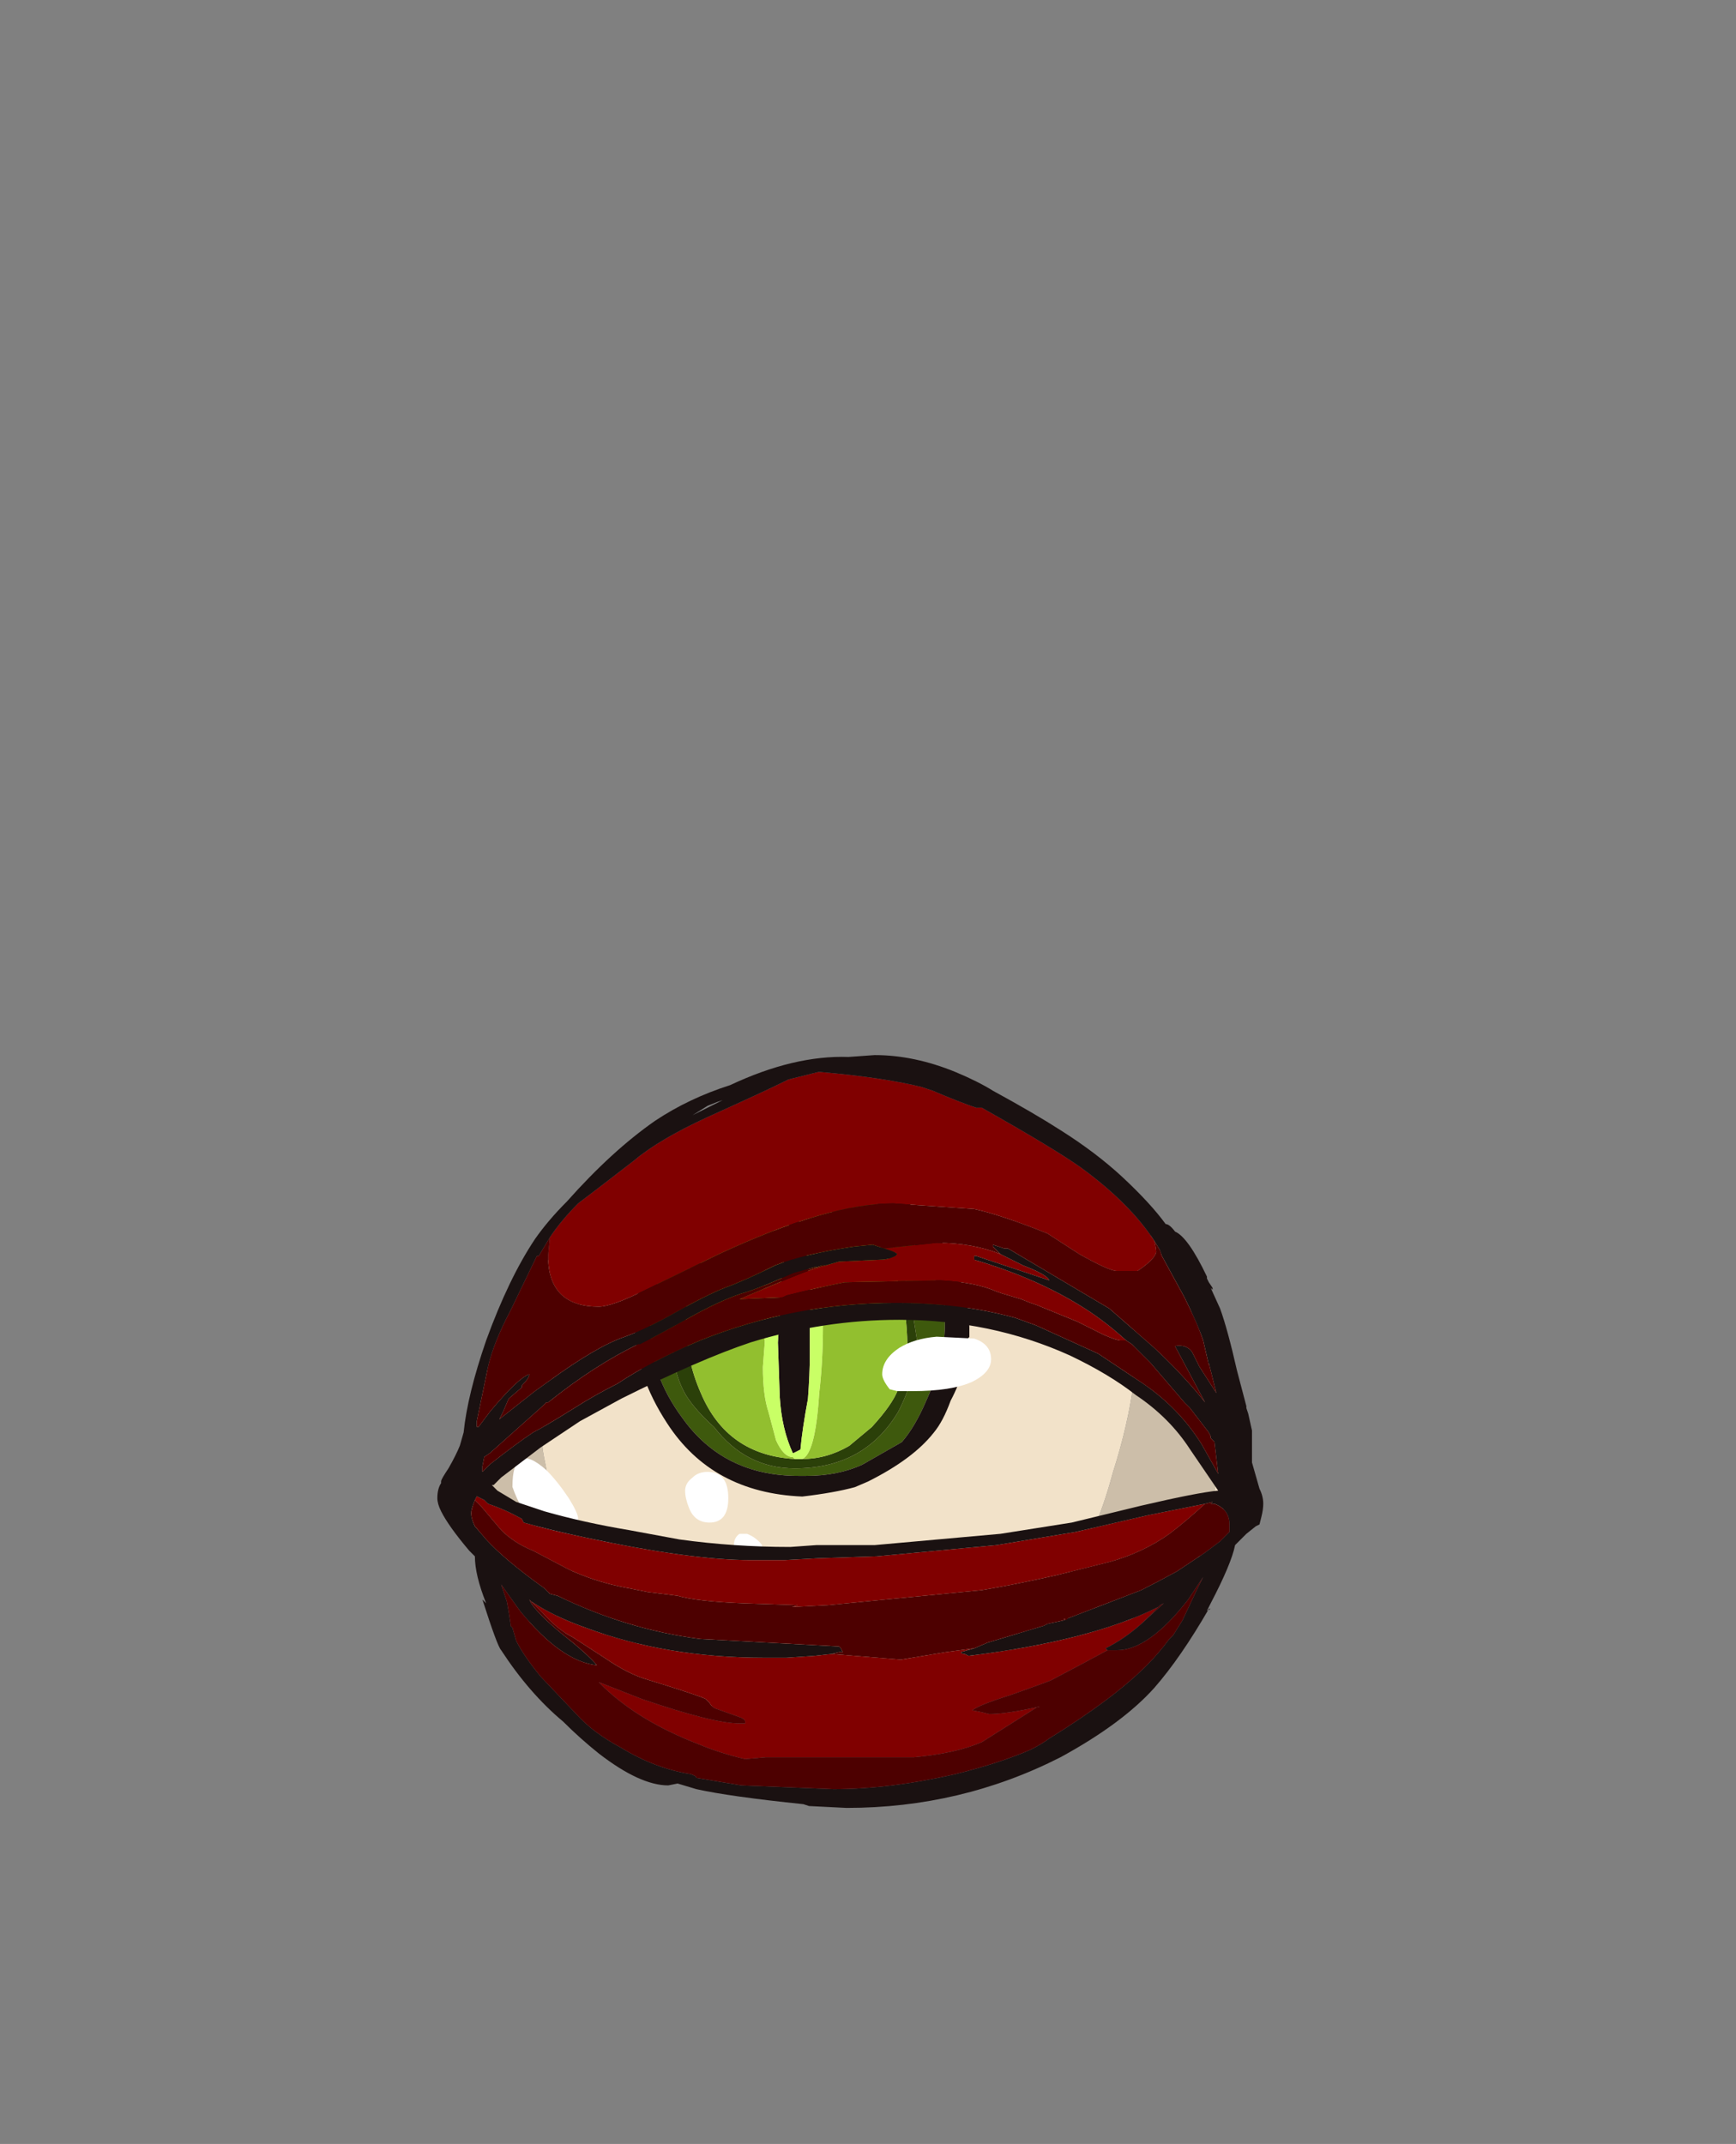 <?xml version="1.0" encoding="UTF-8" standalone="no"?>
<svg xmlns:ffdec="https://www.free-decompiler.com/flash" xmlns:xlink="http://www.w3.org/1999/xlink" ffdec:objectType="frame" height="399.7px" width="323.7px" xmlns="http://www.w3.org/2000/svg">
  <rect width="100%" height="100%" fill="#808080" stroke="none"/>
  <g transform="matrix(1.0, 0.0, 0.0, 1.0, 157.85, 337.4)">
    <use ffdec:characterId="459" height="15.35" transform="matrix(7.0, 0.0, 0.0, 7.0, -70.35, -125.3)" width="20.2" xlink:href="#shape0"/>
    <use ffdec:characterId="461" height="61.95" transform="matrix(1.0, 0.0, 0.0, 1.0, -39.4, -120.35)" width="62.3" xlink:href="#sprite0"/>
    <use ffdec:characterId="326" height="6.15" transform="matrix(7.0, 0.0, 0.0, 7.0, -62.3, -88.55)" width="12.75" xlink:href="#shape2"/>
    <use ffdec:characterId="479" height="20.05" transform="matrix(7.0, 0.0, 0.0, 7.0, -76.3, -140.7)" width="22.0" xlink:href="#shape3"/>
  </g>
  <defs>
    <g id="shape0" transform="matrix(1.0, 0.0, 0.0, 1.0, 10.05, 17.9)">
      <path d="M-7.25 -4.3 Q-7.7 -4.95 -8.0 -5.95 L-8.05 -5.95 -7.95 -6.0 -7.9 -6.1 -8.25 -6.75 -8.15 -6.5 -8.15 -6.65 -8.0 -6.3 Q-7.7 -5.85 -7.45 -5.55 -7.3 -5.3 -6.6 -4.8 -5.8 -4.2 -5.55 -4.2 L-5.45 -4.25 Q-5.6 -4.5 -6.5 -5.3 -7.35 -6.15 -7.55 -6.95 -8.1 -9.5 -8.1 -9.65 L-8.1 -9.95 -8.05 -10.25 -8.05 -10.6 Q-8.05 -10.7 -7.95 -10.75 L-7.9 -10.85 -7.85 -11.5 -7.75 -12.1 -7.6 -12.9 Q-7.15 -13.5 -6.75 -13.85 -5.7 -14.7 -4.4 -15.4 -2.0 -16.6 0.55 -16.6 2.3 -16.6 4.35 -15.75 5.35 -15.3 6.1 -14.85 6.8 -14.4 7.6 -13.65 L7.65 -12.65 Q7.7 -12.0 7.65 -11.4 7.5 -10.25 7.1 -9.0 6.7 -7.5 6.1 -6.55 5.3 -5.2 3.95 -4.15 4.65 -4.25 5.15 -4.7 5.45 -4.95 5.9 -5.45 L5.9 -5.4 5.8 -5.25 Q5.75 -5.2 5.75 -5.05 5.75 -5.0 5.8 -4.95 L5.95 -4.8 Q7.25 -5.75 7.9 -7.95 L7.8 -7.55 Q7.2 -5.65 6.2 -4.1 L5.8 -3.95 Q4.25 -3.3 3.7 -3.1 2.0 -2.55 0.5 -2.55 0.1 -2.55 -0.3 -2.75 -0.65 -3.0 -1.0 -3.0 L-2.05 -2.85 -3.8 -2.75 -4.85 -2.8 Q-5.3 -2.95 -5.9 -3.4 L-6.2 -3.5 Q-6.4 -3.6 -6.55 -3.65 L-6.6 -3.7 -6.65 -3.75 -6.85 -3.9 -7.25 -4.3 M7.2 -4.75 L7.5 -5.15 Q7.8 -5.5 7.85 -5.5 7.95 -5.5 7.95 -5.45 L8.0 -5.4 7.25 -4.8 7.2 -4.75 M9.3 -6.6 L9.65 -7.65 9.85 -8.75 Q10.05 -9.8 10.05 -10.25 10.05 -11.1 9.85 -11.5 L9.55 -12.1 Q9.35 -12.45 9.25 -12.7 9.05 -13.45 8.75 -14.0 L8.5 -14.35 Q8.35 -14.5 8.35 -14.6 L8.35 -14.85 8.9 -14.15 Q9.05 -13.95 9.1 -13.6 9.2 -13.2 9.25 -13.05 L9.8 -12.0 Q10.05 -11.4 10.15 -10.9 L10.15 -9.85 Q10.15 -8.35 10.0 -7.85 9.8 -7.25 9.3 -6.6 M8.05 -15.25 Q7.9 -15.1 7.9 -14.95 7.9 -14.8 8.0 -14.4 7.85 -14.65 7.75 -14.6 L7.3 -15.15 Q6.95 -15.65 6.5 -15.8 5.25 -16.55 4.15 -17.0 2.05 -17.85 -0.3 -17.85 -3.0 -17.85 -5.15 -16.4 -5.8 -16.0 -6.7 -15.15 -6.7 -15.8 -7.15 -15.25 -7.5 -14.9 -7.8 -14.3 -8.0 -14.2 -8.2 -13.9 -8.5 -13.4 -8.8 -12.8 L-9.1 -11.9 -9.35 -11.05 Q-9.4 -11.15 -9.35 -11.4 -9.35 -11.6 -9.5 -11.7 L-9.45 -11.95 -8.6 -13.75 Q-8.1 -14.6 -7.4 -15.15 -7.2 -15.4 -6.6 -15.85 -5.7 -16.5 -5.15 -16.65 -4.9 -16.7 -3.55 -17.25 -2.5 -17.7 -1.15 -17.9 L0.55 -17.9 Q4.55 -17.55 6.7 -16.3 7.4 -15.85 8.05 -15.25 M-10.0 -8.65 Q-9.95 -7.7 -9.6 -6.9 L-9.45 -6.55 Q-9.7 -6.85 -9.85 -7.35 -10.05 -7.85 -10.05 -8.3 L-10.0 -8.65 M-8.95 -6.6 Q-9.1 -6.8 -9.1 -6.9 -9.05 -6.9 -8.95 -6.6" fill="#f2e2c9" fill-rule="evenodd" stroke="none"/>
      <path d="M6.2 -4.1 Q7.2 -5.65 7.8 -7.55 L7.9 -7.95 Q7.25 -5.75 5.95 -4.8 L5.8 -4.95 Q5.75 -5.0 5.75 -5.05 5.75 -5.2 5.8 -5.25 L5.9 -5.4 5.9 -5.45 Q5.45 -4.95 5.15 -4.7 4.65 -4.25 3.95 -4.15 5.3 -5.2 6.1 -6.55 6.7 -7.5 7.1 -9.0 7.5 -10.25 7.65 -11.4 7.7 -12.0 7.65 -12.65 L7.6 -13.65 Q6.8 -14.4 6.1 -14.85 5.35 -15.3 4.35 -15.75 2.3 -16.6 0.55 -16.6 -2.0 -16.6 -4.4 -15.4 -5.7 -14.7 -6.75 -13.85 -7.15 -13.5 -7.6 -12.9 L-7.75 -12.1 -7.85 -11.5 -7.9 -10.85 -7.95 -10.75 Q-8.05 -10.7 -8.05 -10.6 L-8.05 -10.25 -8.1 -9.95 -8.1 -9.65 Q-8.1 -9.5 -7.55 -6.95 -7.35 -6.15 -6.5 -5.3 -5.6 -4.5 -5.45 -4.25 L-5.55 -4.2 Q-5.8 -4.2 -6.6 -4.8 -7.3 -5.3 -7.45 -5.55 -7.7 -5.85 -8.0 -6.3 L-8.15 -6.65 -8.15 -6.5 -8.25 -6.75 -7.9 -6.1 -7.95 -6.0 -8.05 -5.95 -8.0 -5.95 Q-7.7 -4.95 -7.25 -4.3 -7.05 -4.1 -6.85 -3.9 L-6.65 -3.75 -6.6 -3.7 -6.65 -3.6 Q-6.65 -3.55 -6.8 -3.55 -6.95 -3.55 -8.2 -4.6 -8.35 -4.8 -8.55 -5.2 L-8.8 -5.7 Q-9.15 -6.05 -9.45 -6.55 L-9.6 -6.9 Q-9.95 -7.7 -10.0 -8.65 L-10.05 -9.05 Q-10.05 -9.9 -9.95 -10.65 -9.85 -11.75 -9.65 -11.75 L-9.5 -11.7 Q-9.35 -11.6 -9.35 -11.4 -9.4 -11.15 -9.35 -11.05 L-9.1 -11.9 -8.8 -12.8 Q-8.5 -13.4 -8.2 -13.9 -8.0 -14.2 -7.8 -14.3 -7.5 -14.9 -7.15 -15.25 -6.7 -15.8 -6.7 -15.15 -5.8 -16.0 -5.15 -16.4 -3.0 -17.85 -0.3 -17.85 2.05 -17.85 4.15 -17.0 5.25 -16.55 6.5 -15.8 6.95 -15.65 7.3 -15.15 L7.75 -14.6 Q7.85 -14.65 8.0 -14.4 7.9 -14.8 7.9 -14.95 7.9 -15.1 8.05 -15.25 L8.1 -15.3 Q8.35 -15.2 8.35 -14.95 L8.35 -14.85 8.35 -14.6 Q8.35 -14.5 8.5 -14.35 L8.75 -14.0 Q9.05 -13.45 9.25 -12.7 9.35 -12.45 9.55 -12.1 L9.85 -11.5 Q10.05 -11.1 10.05 -10.25 10.05 -9.8 9.85 -8.75 L9.65 -7.65 9.3 -6.6 9.2 -6.3 Q9.15 -6.2 8.9 -6.05 8.6 -5.9 8.55 -5.85 L8.4 -5.6 Q8.25 -5.35 8.1 -5.35 L8.0 -5.4 7.95 -5.45 Q7.95 -5.5 7.85 -5.5 7.8 -5.5 7.5 -5.15 L7.2 -4.75 6.7 -4.25 Q6.3 -3.9 6.2 -3.9 L6.05 -3.9 6.2 -4.1 M-8.95 -6.6 Q-9.05 -6.9 -9.1 -6.9 -9.1 -6.8 -8.95 -6.6" fill="#ccbea9" fill-rule="evenodd" stroke="none"/>
    </g>
    <g id="sprite0" transform="matrix(1.0, 0.0, 0.0, 1.0, 31.15, 61.95)">
      <use ffdec:characterId="460" height="8.85" transform="matrix(7.0, 0.0, 0.0, 7.0, -31.15, -61.95)" width="8.9" xlink:href="#shape1"/>
    </g>
    <g id="shape1" transform="matrix(1.0, 0.0, 0.0, 1.0, 4.45, 8.85)">
      <path d="M3.8 -5.0 L3.75 -5.0 3.8 -4.7 Q3.8 -4.15 3.7 -3.65 3.55 -3.1 3.3 -2.55 3.0 -1.85 2.65 -1.45 L1.6 -0.85 Q0.95 -0.55 0.1 -0.55 L-0.1 -0.55 Q-2.1 -0.55 -3.2 -2.1 -4.05 -3.25 -4.05 -4.5 -4.05 -5.75 -3.25 -6.85 L-3.05 -7.05 -2.9 -7.3 Q-2.05 -8.35 -0.35 -8.4 L0.65 -8.35 0.7 -8.35 1.2 -8.25 Q1.75 -8.05 2.15 -7.65 L2.65 -7.15 2.75 -7.1 3.1 -6.55 Q3.45 -6.05 3.65 -5.45 L3.75 -5.1 3.8 -5.1 3.8 -5.0 M1.9 -7.25 Q1.45 -7.7 0.9 -7.85 L-0.25 -7.9 Q-1.25 -7.95 -2.0 -7.3 -2.75 -6.95 -2.95 -6.3 L-3.2 -5.35 Q-3.45 -4.4 -3.45 -4.1 -3.45 -3.3 -3.1 -2.7 -2.85 -2.3 -2.35 -1.85 -1.5 -0.75 -0.2 -0.75 1.65 -0.75 2.55 -2.25 3.05 -3.2 3.05 -4.2 L2.9 -5.15 Q2.7 -6.05 2.6 -6.25 L2.35 -6.8 Q2.15 -7.1 1.9 -7.25" fill="#3e590d" fill-rule="evenodd" stroke="none"/>
      <path d="M3.8 -5.1 L3.75 -5.1 3.65 -5.45 Q3.45 -6.05 3.1 -6.55 L2.75 -7.1 2.65 -7.15 2.15 -7.65 Q1.75 -8.05 1.2 -8.25 L0.7 -8.35 0.65 -8.35 -0.35 -8.4 Q-2.05 -8.35 -2.9 -7.3 L-3.05 -7.05 -3.25 -6.85 Q-4.05 -5.75 -4.05 -4.5 -4.05 -3.25 -3.2 -2.1 -2.1 -0.55 -0.1 -0.55 L0.1 -0.55 Q0.95 -0.55 1.6 -0.85 L2.65 -1.45 Q3.0 -1.85 3.3 -2.55 3.55 -3.1 3.7 -3.65 3.8 -4.15 3.8 -4.7 L3.75 -5.0 3.8 -5.0 3.8 -5.1 M0.65 -8.85 Q1.55 -8.55 2.25 -8.25 L2.7 -7.95 2.95 -7.7 3.25 -7.35 3.55 -7.05 Q3.95 -6.45 4.2 -5.8 4.45 -5.05 4.45 -4.5 L4.45 -4.25 4.4 -4.2 Q4.4 -3.4 3.95 -2.55 3.75 -2.0 3.5 -1.7 2.95 -1.0 1.75 -0.4 L1.4 -0.25 Q0.85 -0.1 0.0 0.0 -2.4 -0.1 -3.6 -1.95 -4.45 -3.25 -4.45 -4.5 -4.45 -5.05 -4.35 -5.6 L-4.25 -5.85 Q-4.05 -6.6 -3.4 -7.3 L-3.4 -7.35 -3.35 -7.35 -3.15 -7.6 -3.05 -7.7 Q-2.8 -7.95 -2.45 -8.2 -1.65 -8.7 -0.4 -8.85 L-0.3 -8.85 Q-0.05 -8.9 0.2 -8.85 L0.4 -8.8 0.65 -8.85 M-0.6 -4.75 L-0.55 -5.9 Q-0.5 -6.1 -0.45 -6.8 -0.4 -7.35 -0.15 -7.5 0.1 -6.8 0.2 -5.65 L0.2 -3.8 Q0.2 -3.25 0.15 -2.6 0.0 -1.8 -0.05 -1.25 L-0.25 -1.15 Q-0.55 -1.8 -0.6 -2.65 L-0.65 -4.1 -0.6 -4.75" fill="#1a1111" fill-rule="evenodd" stroke="none"/>
      <path d="M1.9 -7.25 Q2.15 -7.1 2.35 -6.8 L2.6 -6.25 Q2.7 -6.05 2.9 -5.15 L3.05 -4.2 Q3.05 -3.2 2.55 -2.25 1.65 -0.75 -0.2 -0.75 -1.5 -0.75 -2.35 -1.85 -2.85 -2.3 -3.1 -2.7 -3.45 -3.3 -3.45 -4.1 -3.45 -4.4 -3.2 -5.35 L-2.95 -6.3 Q-2.75 -6.95 -2.0 -7.3 -1.25 -7.95 -0.25 -7.9 L0.9 -7.85 Q1.45 -7.7 1.9 -7.25 M0.0 -1.0 Q0.65 -1.0 1.25 -1.35 L1.85 -1.85 Q2.4 -2.45 2.55 -2.85 L2.8 -3.85 2.8 -3.9 Q2.8 -6.85 0.85 -7.55 -0.5 -8.0 -1.4 -7.45 -1.7 -7.3 -2.05 -6.95 L-2.55 -6.5 Q-2.85 -6.0 -3.0 -5.6 -3.1 -5.2 -3.1 -4.65 -3.1 -3.65 -2.7 -2.75 -2.0 -1.1 -0.2 -1.0 L0.0 -1.0" fill="#2b4009" fill-rule="evenodd" stroke="none"/>
      <path d="M3.8 -5.0 L3.8 -5.1 3.8 -5.0 M-0.65 -4.1 L-0.65 -4.45 -0.6 -4.75 -0.65 -4.1 M-0.2 -1.0 Q-2.0 -1.1 -2.7 -2.75 -3.1 -3.65 -3.1 -4.65 -3.1 -5.2 -3.0 -5.6 -2.85 -6.0 -2.55 -6.5 L-2.05 -6.95 Q-1.7 -7.3 -1.4 -7.45 -0.5 -8.0 0.85 -7.55 2.8 -6.85 2.8 -3.9 L2.8 -3.85 2.55 -2.85 Q2.4 -2.45 1.85 -1.85 L1.25 -1.35 Q0.65 -1.0 0.0 -1.0 0.35 -1.15 0.45 -2.75 0.55 -3.6 0.55 -4.55 L0.45 -6.1 0.35 -6.9 Q0.25 -7.45 -0.05 -7.65 -0.6 -7.9 -0.9 -6.55 -1.05 -5.75 -1.05 -4.8 L-1.0 -4.1 -1.05 -3.45 Q-1.05 -2.7 -0.9 -2.25 L-0.7 -1.5 Q-0.5 -1.05 -0.25 -1.05 L-0.2 -1.0" fill="#92bf2f" fill-rule="evenodd" stroke="none"/>
      <path d="M-0.65 -4.1 L-0.6 -2.65 Q-0.55 -1.8 -0.25 -1.15 L-0.05 -1.25 Q0.0 -1.8 0.15 -2.6 0.2 -3.25 0.2 -3.8 L0.2 -5.65 Q0.1 -6.8 -0.15 -7.5 -0.4 -7.35 -0.45 -6.8 -0.5 -6.1 -0.55 -5.9 L-0.6 -4.75 -0.65 -4.45 -0.65 -4.1 M-0.2 -1.0 L-0.25 -1.05 Q-0.5 -1.05 -0.7 -1.5 L-0.9 -2.25 Q-1.05 -2.7 -1.05 -3.45 L-1.0 -4.1 -1.05 -4.8 Q-1.05 -5.75 -0.9 -6.55 -0.6 -7.9 -0.05 -7.65 0.25 -7.45 0.35 -6.9 L0.45 -6.1 0.55 -4.55 Q0.55 -3.6 0.45 -2.75 0.35 -1.15 0.0 -1.0 L-0.2 -1.0" fill="#c9ff66" fill-rule="evenodd" stroke="none"/>
    </g>
    <g id="shape2" transform="matrix(1.0, 0.0, 0.0, 1.0, 8.9, 12.65)">
      <path d="M3.85 -12.0 Q3.85 -11.65 3.35 -11.4 2.8 -11.15 1.75 -11.15 L1.35 -11.15 1.15 -11.2 Q0.95 -11.45 0.95 -11.6 0.95 -12.0 1.4 -12.3 1.8 -12.55 2.4 -12.6 L3.4 -12.55 Q3.85 -12.4 3.85 -12.0 M-4.2 -8.05 Q-4.3 -8.3 -4.3 -8.5 -4.3 -8.7 -4.1 -8.85 -3.95 -9.0 -3.7 -9.0 -3.15 -9.0 -3.15 -8.3 -3.15 -7.65 -3.65 -7.65 -4.05 -7.65 -4.2 -8.05 M-2.65 -7.35 Q-2.4 -7.25 -2.25 -7.05 -2.25 -6.95 -2.35 -6.85 -2.45 -6.7 -2.65 -6.65 L-2.9 -6.7 Q-3.0 -6.8 -3.0 -7.05 -3.0 -7.25 -2.85 -7.35 L-2.65 -7.35 M-7.4 -8.3 Q-7.15 -7.9 -7.15 -7.75 -7.15 -7.55 -7.2 -7.45 -7.3 -7.3 -7.6 -7.3 -8.2 -7.3 -8.6 -7.95 -8.8 -8.3 -8.9 -8.6 -8.9 -9.85 -8.0 -9.05 -7.7 -8.75 -7.4 -8.3 M-6.4 -6.55 Q-6.5 -6.5 -6.65 -6.5 -6.8 -6.5 -6.9 -6.6 -7.05 -6.7 -7.05 -6.85 -7.05 -7.2 -6.6 -7.2 -6.2 -7.2 -6.2 -6.8 -6.2 -6.65 -6.4 -6.55" fill="#ffffff" fill-rule="evenodd" stroke="none"/>
    </g>
    <g id="shape3" transform="matrix(1.0, 0.0, 0.0, 1.0, 10.9, 20.1)">
      <path d="M-7.9 -15.25 Q-7.6 -15.7 -7.15 -16.15 -6.75 -16.45 -5.65 -17.3 -5.0 -17.85 -3.7 -18.45 -2.15 -19.15 -1.65 -19.4 L-1.55 -19.45 -0.75 -19.65 -0.7 -19.65 Q1.0 -19.5 2.0 -19.25 L2.3 -19.15 Q3.0 -18.85 3.45 -18.7 L3.6 -18.7 Q5.55 -17.6 6.25 -17.1 7.55 -16.15 8.2 -15.15 8.25 -14.95 8.25 -14.85 8.2 -14.65 7.75 -14.35 L7.2 -14.35 Q7.0 -14.35 6.2 -14.8 L5.35 -15.35 Q4.1 -15.85 3.4 -16.0 L1.25 -16.15 Q-0.5 -16.15 -3.4 -14.8 L-5.35 -13.85 Q-6.25 -13.4 -6.6 -13.4 -7.95 -13.4 -7.95 -14.75 L-7.9 -15.25 M4.1 -14.8 L4.7 -14.5 Q5.35 -14.25 5.4 -14.1 L3.45 -14.75 3.4 -14.75 3.4 -14.65 Q5.1 -14.15 6.35 -13.35 6.9 -13.0 7.45 -12.5 L7.3 -12.5 Q7.2 -12.5 6.85 -12.65 L6.15 -13.0 5.05 -13.45 4.9 -13.5 4.65 -13.6 4.15 -13.75 4.0 -13.8 Q3.45 -14.05 2.5 -14.1 L-0.05 -14.05 Q-0.8 -13.9 -1.6 -13.7 L-1.7 -13.65 -2.85 -13.6 Q-1.45 -14.2 -0.9 -14.4 L-0.55 -14.5 -0.2 -14.6 0.9 -14.65 Q1.1 -14.65 1.3 -14.75 L1.35 -14.8 Q1.3 -14.85 1.15 -14.9 L1.0 -14.95 2.4 -15.1 Q3.35 -15.1 4.1 -14.8 M-9.8 -10.2 L-9.85 -10.2 -9.8 -10.2 M-9.9 -8.25 L-9.85 -8.35 -9.65 -8.25 -9.55 -8.15 Q-9.1 -8.0 -8.65 -7.75 L-8.6 -7.65 Q-7.9 -7.45 -6.95 -7.25 -4.15 -6.65 -2.55 -6.65 L-1.65 -6.65 -0.75 -6.7 0.8 -6.75 4.0 -7.05 6.1 -7.4 8.05 -7.85 9.55 -8.15 Q9.0 -7.65 8.6 -7.35 7.9 -6.85 7.0 -6.6 L5.6 -6.25 Q4.5 -6.0 3.6 -5.85 L-0.5 -5.45 -1.45 -5.4 -1.3 -5.45 -2.75 -5.5 Q-4.0 -5.55 -4.5 -5.7 L-5.3 -5.8 -6.05 -5.95 Q-6.75 -6.1 -7.4 -6.4 L-8.35 -6.9 Q-8.85 -7.1 -9.2 -7.45 L-9.75 -8.1 -9.9 -8.25 M5.9 -5.1 L5.8 -5.05 5.8 -5.1 5.85 -5.05 5.9 -5.1 M3.4 -4.3 L3.05 -4.2 Q3.05 -4.15 3.15 -4.15 L3.25 -4.1 Q6.5 -4.5 8.3 -5.4 L7.85 -4.95 Q7.4 -4.55 6.9 -4.3 L6.95 -4.25 6.3 -3.9 5.45 -3.45 Q5.2 -3.35 4.35 -3.05 3.55 -2.8 3.35 -2.65 L3.6 -2.6 3.8 -2.55 Q4.25 -2.55 5.15 -2.75 L5.1 -2.75 4.55 -2.4 3.6 -1.8 Q2.9 -1.5 1.8 -1.4 L-2.15 -1.4 -2.7 -1.35 Q-3.35 -1.5 -3.95 -1.75 -5.5 -2.35 -6.45 -3.25 L-6.6 -3.4 -5.45 -2.95 Q-3.55 -2.3 -2.85 -2.3 L-2.7 -2.3 -2.7 -2.35 Q-2.7 -2.4 -2.8 -2.45 L-3.5 -2.7 Q-3.6 -2.75 -3.65 -2.85 L-3.75 -2.95 Q-3.95 -3.05 -5.25 -3.45 -5.8 -3.6 -6.45 -4.05 L-7.3 -4.6 Q-7.7 -4.8 -8.1 -5.25 L-8.4 -5.55 Q-7.8 -5.15 -6.95 -4.85 -4.8 -4.05 -2.2 -4.05 L-1.6 -4.05 -0.85 -4.1 -0.4 -4.15 1.45 -4.0 2.65 -4.2 3.4 -4.3" fill="#800000" fill-rule="evenodd" stroke="none"/>
      <path d="M5.7 -18.1 Q6.65 -17.5 7.35 -16.85 8.1 -16.15 8.5 -15.6 8.6 -15.6 8.75 -15.4 9.1 -15.25 9.6 -14.2 L9.6 -14.15 9.65 -14.05 9.75 -13.9 9.75 -13.85 9.7 -13.9 9.95 -13.35 Q10.15 -12.8 10.4 -11.7 L10.65 -10.75 10.65 -10.7 10.7 -10.55 10.8 -10.1 10.8 -9.25 11.0 -8.55 Q11.1 -8.35 11.1 -8.15 11.1 -8.0 11.05 -7.8 L11.0 -7.6 10.9 -7.55 10.65 -7.35 10.35 -7.05 Q10.25 -6.55 9.7 -5.5 L9.6 -5.3 9.7 -5.35 9.65 -5.35 Q8.9 -4.05 8.2 -3.25 7.35 -2.3 5.7 -1.4 3.05 -0.05 0.0 -0.05 L-1.0 -0.1 -1.15 -0.15 Q-3.1 -0.35 -4.0 -0.55 L-4.5 -0.7 -4.75 -0.65 Q-5.5 -0.65 -6.6 -1.5 -7.1 -1.9 -7.55 -2.35 -8.45 -3.1 -9.2 -4.25 -9.3 -4.35 -9.7 -5.6 L-9.6 -5.5 Q-9.9 -6.25 -9.9 -6.75 L-10.05 -6.9 Q-10.6 -7.55 -10.8 -7.95 -10.9 -8.15 -10.9 -8.3 -10.9 -8.55 -10.8 -8.7 L-10.8 -8.75 Q-10.8 -8.8 -10.6 -9.1 -10.4 -9.45 -10.3 -9.7 L-10.2 -10.05 Q-10.1 -11.05 -9.6 -12.5 -9.0 -14.15 -8.3 -15.2 -7.95 -15.7 -7.45 -16.2 -6.25 -17.55 -5.1 -18.35 -4.2 -18.95 -3.1 -19.3 -1.4 -20.1 0.05 -20.05 L0.75 -20.1 Q1.8 -20.1 2.9 -19.65 3.5 -19.4 3.9 -19.15 5.0 -18.55 5.7 -18.1 M8.2 -15.15 Q7.55 -16.15 6.25 -17.1 5.55 -17.6 3.6 -18.7 L3.45 -18.7 Q3.0 -18.85 2.3 -19.15 L2.0 -19.25 Q1.0 -19.5 -0.7 -19.65 L-0.75 -19.65 -1.55 -19.45 -1.65 -19.4 Q-2.15 -19.15 -3.7 -18.45 -5.0 -17.85 -5.65 -17.3 -6.75 -16.45 -7.15 -16.15 -7.6 -15.7 -7.9 -15.25 L-8.2 -14.75 -8.25 -14.75 -8.95 -13.3 Q-9.4 -12.45 -9.55 -11.8 L-9.85 -10.35 -9.85 -10.2 -9.8 -10.2 -9.5 -10.6 Q-8.75 -11.5 -8.45 -11.6 -8.45 -11.5 -8.65 -11.3 L-8.65 -11.25 -9.0 -10.95 -9.15 -10.6 -9.25 -10.4 -8.3 -11.15 -7.95 -11.4 Q-6.65 -12.35 -5.9 -12.6 -5.35 -12.8 -4.55 -13.25 -3.75 -13.7 -3.25 -13.9 -2.7 -14.1 -1.9 -14.5 -1.15 -14.8 0.2 -15.0 L0.7 -15.05 1.0 -14.95 1.15 -14.9 Q1.3 -14.85 1.35 -14.8 L1.3 -14.75 Q1.1 -14.65 0.9 -14.65 L-0.2 -14.6 -0.55 -14.5 -0.65 -14.5 -0.8 -14.45 -0.85 -14.45 -1.4 -14.3 -2.1 -14.0 Q-2.6 -13.8 -2.8 -13.75 -3.4 -13.55 -4.2 -13.1 -5.1 -12.6 -5.5 -12.4 L-5.55 -12.4 Q-6.7 -11.85 -7.95 -10.85 L-8.0 -10.85 -8.1 -10.75 -9.5 -9.5 -9.65 -9.4 -9.7 -9.15 -9.7 -9.0 -9.5 -9.2 Q-8.8 -9.75 -8.35 -10.05 -8.05 -10.2 -7.25 -10.7 -6.7 -11.05 -6.1 -11.35 -5.2 -11.95 -3.9 -12.5 -1.4 -13.5 1.3 -13.5 3.05 -13.5 4.5 -13.1 L5.05 -12.9 6.7 -12.15 7.9 -11.35 Q8.85 -10.7 9.45 -9.75 L9.9 -8.95 9.8 -9.8 9.7 -9.9 9.7 -9.95 9.65 -10.05 9.15 -10.7 9.0 -10.85 8.1 -11.9 7.6 -12.4 7.45 -12.5 Q6.9 -13.0 6.35 -13.35 5.1 -14.15 3.4 -14.65 L3.4 -14.75 3.45 -14.75 5.4 -14.1 Q5.35 -14.25 4.7 -14.5 L4.1 -14.8 3.9 -15.0 3.9 -15.05 4.2 -14.95 4.3 -14.95 7.0 -13.35 8.2 -12.3 Q9.0 -11.55 9.55 -10.85 L8.75 -12.35 Q9.05 -12.4 9.2 -12.2 L9.4 -11.8 9.85 -11.1 9.65 -11.9 9.65 -11.85 9.5 -12.5 Q9.35 -12.95 9.0 -13.65 L8.4 -14.75 8.35 -14.9 8.2 -15.15 M5.95 -12.1 Q3.85 -13.05 1.4 -13.05 -0.6 -13.05 -2.55 -12.45 -3.9 -12.0 -6.0 -10.95 L-7.1 -10.35 -8.15 -9.65 -9.2 -8.85 -9.4 -8.65 -9.45 -8.65 -9.3 -8.5 -8.8 -8.2 -8.05 -7.95 Q-7.0 -7.65 -5.8 -7.45 L-4.45 -7.2 Q-3.0 -7.0 -1.5 -7.0 L-0.8 -7.05 0.75 -7.05 4.1 -7.35 6.0 -7.65 7.85 -8.1 Q9.35 -8.45 9.9 -8.5 L9.15 -9.6 Q8.6 -10.45 7.7 -11.05 7.0 -11.6 5.95 -12.1 M9.55 -8.15 L8.05 -7.85 6.1 -7.4 4.0 -7.05 0.8 -6.75 -0.75 -6.7 -1.65 -6.65 -2.55 -6.65 Q-4.15 -6.65 -6.95 -7.25 -7.9 -7.45 -8.6 -7.65 L-8.65 -7.75 Q-9.1 -8.0 -9.55 -8.15 L-9.65 -8.25 -9.85 -8.35 -9.9 -8.25 Q-10.0 -8.0 -10.0 -7.9 -10.0 -7.75 -9.9 -7.55 L-9.6 -7.2 Q-9.1 -6.65 -8.05 -5.9 L-7.9 -5.75 -7.7 -5.7 Q-5.85 -4.8 -3.9 -4.55 L-0.2 -4.35 -0.15 -4.3 -0.1 -4.2 -0.2 -4.2 -0.4 -4.15 -0.85 -4.1 -1.6 -4.05 -2.2 -4.05 Q-4.8 -4.05 -6.95 -4.85 -7.8 -5.15 -8.4 -5.55 L-8.45 -5.6 -8.4 -5.5 Q-8.2 -5.2 -7.6 -4.7 -6.9 -4.15 -6.65 -3.85 -7.6 -3.95 -8.7 -5.3 L-9.2 -6.0 -9.05 -5.55 Q-9.0 -5.3 -8.95 -4.95 L-8.95 -4.9 -8.9 -4.85 -8.8 -4.5 Q-8.6 -4.1 -8.15 -3.55 L-7.2 -2.55 Q-6.75 -2.05 -6.0 -1.65 -5.1 -1.1 -4.15 -0.95 -4.0 -0.9 -4.0 -0.85 L-2.8 -0.65 -0.35 -0.55 Q1.15 -0.55 2.9 -0.95 4.1 -1.25 4.9 -1.6 5.2 -1.75 5.4 -1.9 7.1 -2.95 8.0 -3.85 8.3 -4.15 8.6 -4.55 L8.7 -4.65 8.95 -5.05 9.35 -5.9 9.5 -6.2 9.1 -5.6 Q8.05 -4.25 7.2 -4.25 L6.95 -4.25 6.9 -4.3 Q7.4 -4.55 7.85 -4.95 L8.45 -5.5 8.35 -5.45 8.3 -5.4 Q6.5 -4.5 3.25 -4.1 L3.15 -4.15 Q3.05 -4.15 3.05 -4.2 L3.4 -4.3 3.75 -4.45 5.25 -4.9 5.35 -4.95 5.8 -5.05 5.9 -5.1 7.85 -5.85 Q8.25 -6.05 8.8 -6.35 L9.55 -6.85 9.95 -7.15 10.2 -7.4 10.2 -7.6 Q10.2 -8.0 9.8 -8.15 L9.7 -8.15 9.75 -8.2 9.55 -8.15 M-0.55 -19.7 L-0.55 -19.7 M-3.2 -18.95 L-3.3 -18.9 -3.45 -18.85 -3.7 -18.75 -4.1 -18.5 -3.2 -18.95" fill="#1a1111" fill-rule="evenodd" stroke="none"/>
      <path d="M8.2 -15.15 L8.35 -14.9 8.4 -14.75 9.0 -13.65 Q9.35 -12.95 9.5 -12.5 L9.65 -11.85 9.65 -11.9 9.85 -11.1 9.4 -11.8 9.2 -12.2 Q9.05 -12.4 8.75 -12.35 L9.55 -10.85 Q9.0 -11.55 8.2 -12.3 L7.0 -13.35 4.3 -14.95 4.2 -14.95 3.9 -15.05 3.9 -15.0 4.1 -14.8 Q3.35 -15.1 2.4 -15.1 L1.0 -14.95 0.7 -15.05 0.2 -15.0 Q-1.15 -14.8 -1.9 -14.5 -2.7 -14.1 -3.25 -13.9 -3.75 -13.7 -4.55 -13.25 -5.35 -12.8 -5.9 -12.6 -6.65 -12.35 -7.95 -11.4 L-8.3 -11.15 -9.25 -10.4 -9.15 -10.6 -9.0 -10.95 -8.65 -11.25 -8.65 -11.3 Q-8.45 -11.5 -8.45 -11.6 -8.75 -11.5 -9.5 -10.6 L-9.8 -10.2 -9.85 -10.2 -9.85 -10.35 -9.55 -11.8 Q-9.4 -12.45 -8.95 -13.3 L-8.25 -14.75 -8.2 -14.75 -7.9 -15.25 -7.95 -14.75 Q-7.95 -13.4 -6.6 -13.4 -6.25 -13.4 -5.35 -13.85 L-3.4 -14.8 Q-0.5 -16.15 1.25 -16.15 L3.4 -16.0 Q4.1 -15.85 5.35 -15.35 L6.2 -14.8 Q7.0 -14.35 7.2 -14.35 L7.75 -14.35 Q8.2 -14.65 8.25 -14.85 8.25 -14.95 8.2 -15.15 M7.45 -12.5 L7.6 -12.4 8.1 -11.9 9.0 -10.85 9.15 -10.7 9.65 -10.05 9.7 -9.95 9.7 -9.9 9.8 -9.8 9.9 -8.95 9.45 -9.75 Q8.85 -10.7 7.9 -11.35 L6.7 -12.15 5.05 -12.9 4.5 -13.1 Q3.05 -13.5 1.3 -13.5 -1.4 -13.5 -3.9 -12.5 -5.2 -11.95 -6.1 -11.35 -6.7 -11.05 -7.25 -10.7 -8.05 -10.2 -8.35 -10.05 -8.8 -9.75 -9.5 -9.2 L-9.7 -9.0 -9.7 -9.15 -9.65 -9.4 -9.5 -9.5 -8.1 -10.75 -8.0 -10.85 -7.95 -10.85 Q-6.7 -11.85 -5.55 -12.4 L-5.5 -12.4 Q-5.1 -12.6 -4.2 -13.1 -3.4 -13.55 -2.8 -13.75 -2.6 -13.8 -2.1 -14.0 L-1.4 -14.3 -0.85 -14.45 -0.8 -14.45 -0.65 -14.5 -0.55 -14.5 -0.9 -14.4 Q-1.45 -14.2 -2.85 -13.6 L-1.7 -13.65 -1.6 -13.7 Q-0.8 -13.9 -0.05 -14.05 L2.5 -14.1 Q3.45 -14.05 4.0 -13.8 L4.15 -13.75 4.65 -13.6 4.9 -13.5 5.05 -13.45 6.15 -13.0 6.85 -12.65 Q7.2 -12.5 7.3 -12.5 L7.45 -12.5 M-9.9 -8.25 L-9.75 -8.1 -9.2 -7.45 Q-8.85 -7.1 -8.35 -6.9 L-7.4 -6.4 Q-6.75 -6.1 -6.05 -5.95 L-5.3 -5.8 -4.5 -5.7 Q-4.0 -5.55 -2.75 -5.5 L-1.3 -5.45 -1.45 -5.4 -0.5 -5.45 3.6 -5.85 Q4.5 -6.0 5.6 -6.25 L7.0 -6.6 Q7.9 -6.85 8.6 -7.35 9.0 -7.65 9.55 -8.15 L9.75 -8.2 9.7 -8.15 9.8 -8.15 Q10.2 -8.0 10.2 -7.6 L10.2 -7.4 9.95 -7.15 9.55 -6.85 8.8 -6.35 Q8.25 -6.05 7.85 -5.85 L5.9 -5.1 5.85 -5.05 5.8 -5.1 5.8 -5.05 5.35 -4.95 5.25 -4.9 3.75 -4.45 3.4 -4.3 2.65 -4.2 1.45 -4.0 -0.4 -4.15 -0.2 -4.2 -0.1 -4.2 -0.15 -4.3 -0.2 -4.35 -3.9 -4.55 Q-5.85 -4.8 -7.7 -5.7 L-7.9 -5.75 -8.05 -5.9 Q-9.1 -6.65 -9.6 -7.2 L-9.9 -7.55 Q-10.0 -7.75 -10.0 -7.9 -10.0 -8.0 -9.9 -8.25 M8.3 -5.4 L8.35 -5.45 8.45 -5.5 7.85 -4.95 8.3 -5.4 M6.95 -4.25 L7.2 -4.25 Q8.05 -4.25 9.1 -5.6 L9.5 -6.2 9.35 -5.9 8.95 -5.05 8.7 -4.65 8.6 -4.55 Q8.3 -4.15 8.0 -3.85 7.1 -2.95 5.4 -1.9 5.2 -1.75 4.9 -1.6 4.1 -1.25 2.9 -0.95 1.15 -0.55 -0.35 -0.55 L-2.8 -0.65 -4.0 -0.85 Q-4.0 -0.9 -4.15 -0.95 -5.1 -1.1 -6.0 -1.65 -6.75 -2.05 -7.2 -2.55 L-8.15 -3.55 Q-8.6 -4.1 -8.8 -4.5 L-8.9 -4.85 -8.95 -4.9 -8.95 -4.95 Q-9.0 -5.3 -9.05 -5.55 L-9.2 -6.0 -8.7 -5.3 Q-7.6 -3.95 -6.65 -3.85 -6.9 -4.15 -7.6 -4.7 -8.2 -5.2 -8.4 -5.5 L-8.45 -5.6 -8.4 -5.55 -8.1 -5.25 Q-7.7 -4.8 -7.3 -4.6 L-6.45 -4.05 Q-5.8 -3.6 -5.25 -3.45 -3.95 -3.05 -3.75 -2.95 L-3.65 -2.85 Q-3.6 -2.75 -3.5 -2.7 L-2.8 -2.45 Q-2.7 -2.4 -2.7 -2.35 L-2.7 -2.3 -2.85 -2.3 Q-3.55 -2.3 -5.45 -2.95 L-6.6 -3.4 -6.45 -3.25 Q-5.5 -2.35 -3.95 -1.75 -3.35 -1.5 -2.7 -1.35 L-2.15 -1.4 1.8 -1.4 Q2.9 -1.5 3.6 -1.8 L4.55 -2.4 5.1 -2.75 5.15 -2.75 Q4.25 -2.55 3.8 -2.55 L3.6 -2.6 3.35 -2.65 Q3.55 -2.8 4.35 -3.05 5.2 -3.35 5.45 -3.45 L6.3 -3.9 6.95 -4.25" fill="#4d0000" fill-rule="evenodd" stroke="none"/>
    </g>
  </defs>
</svg>
